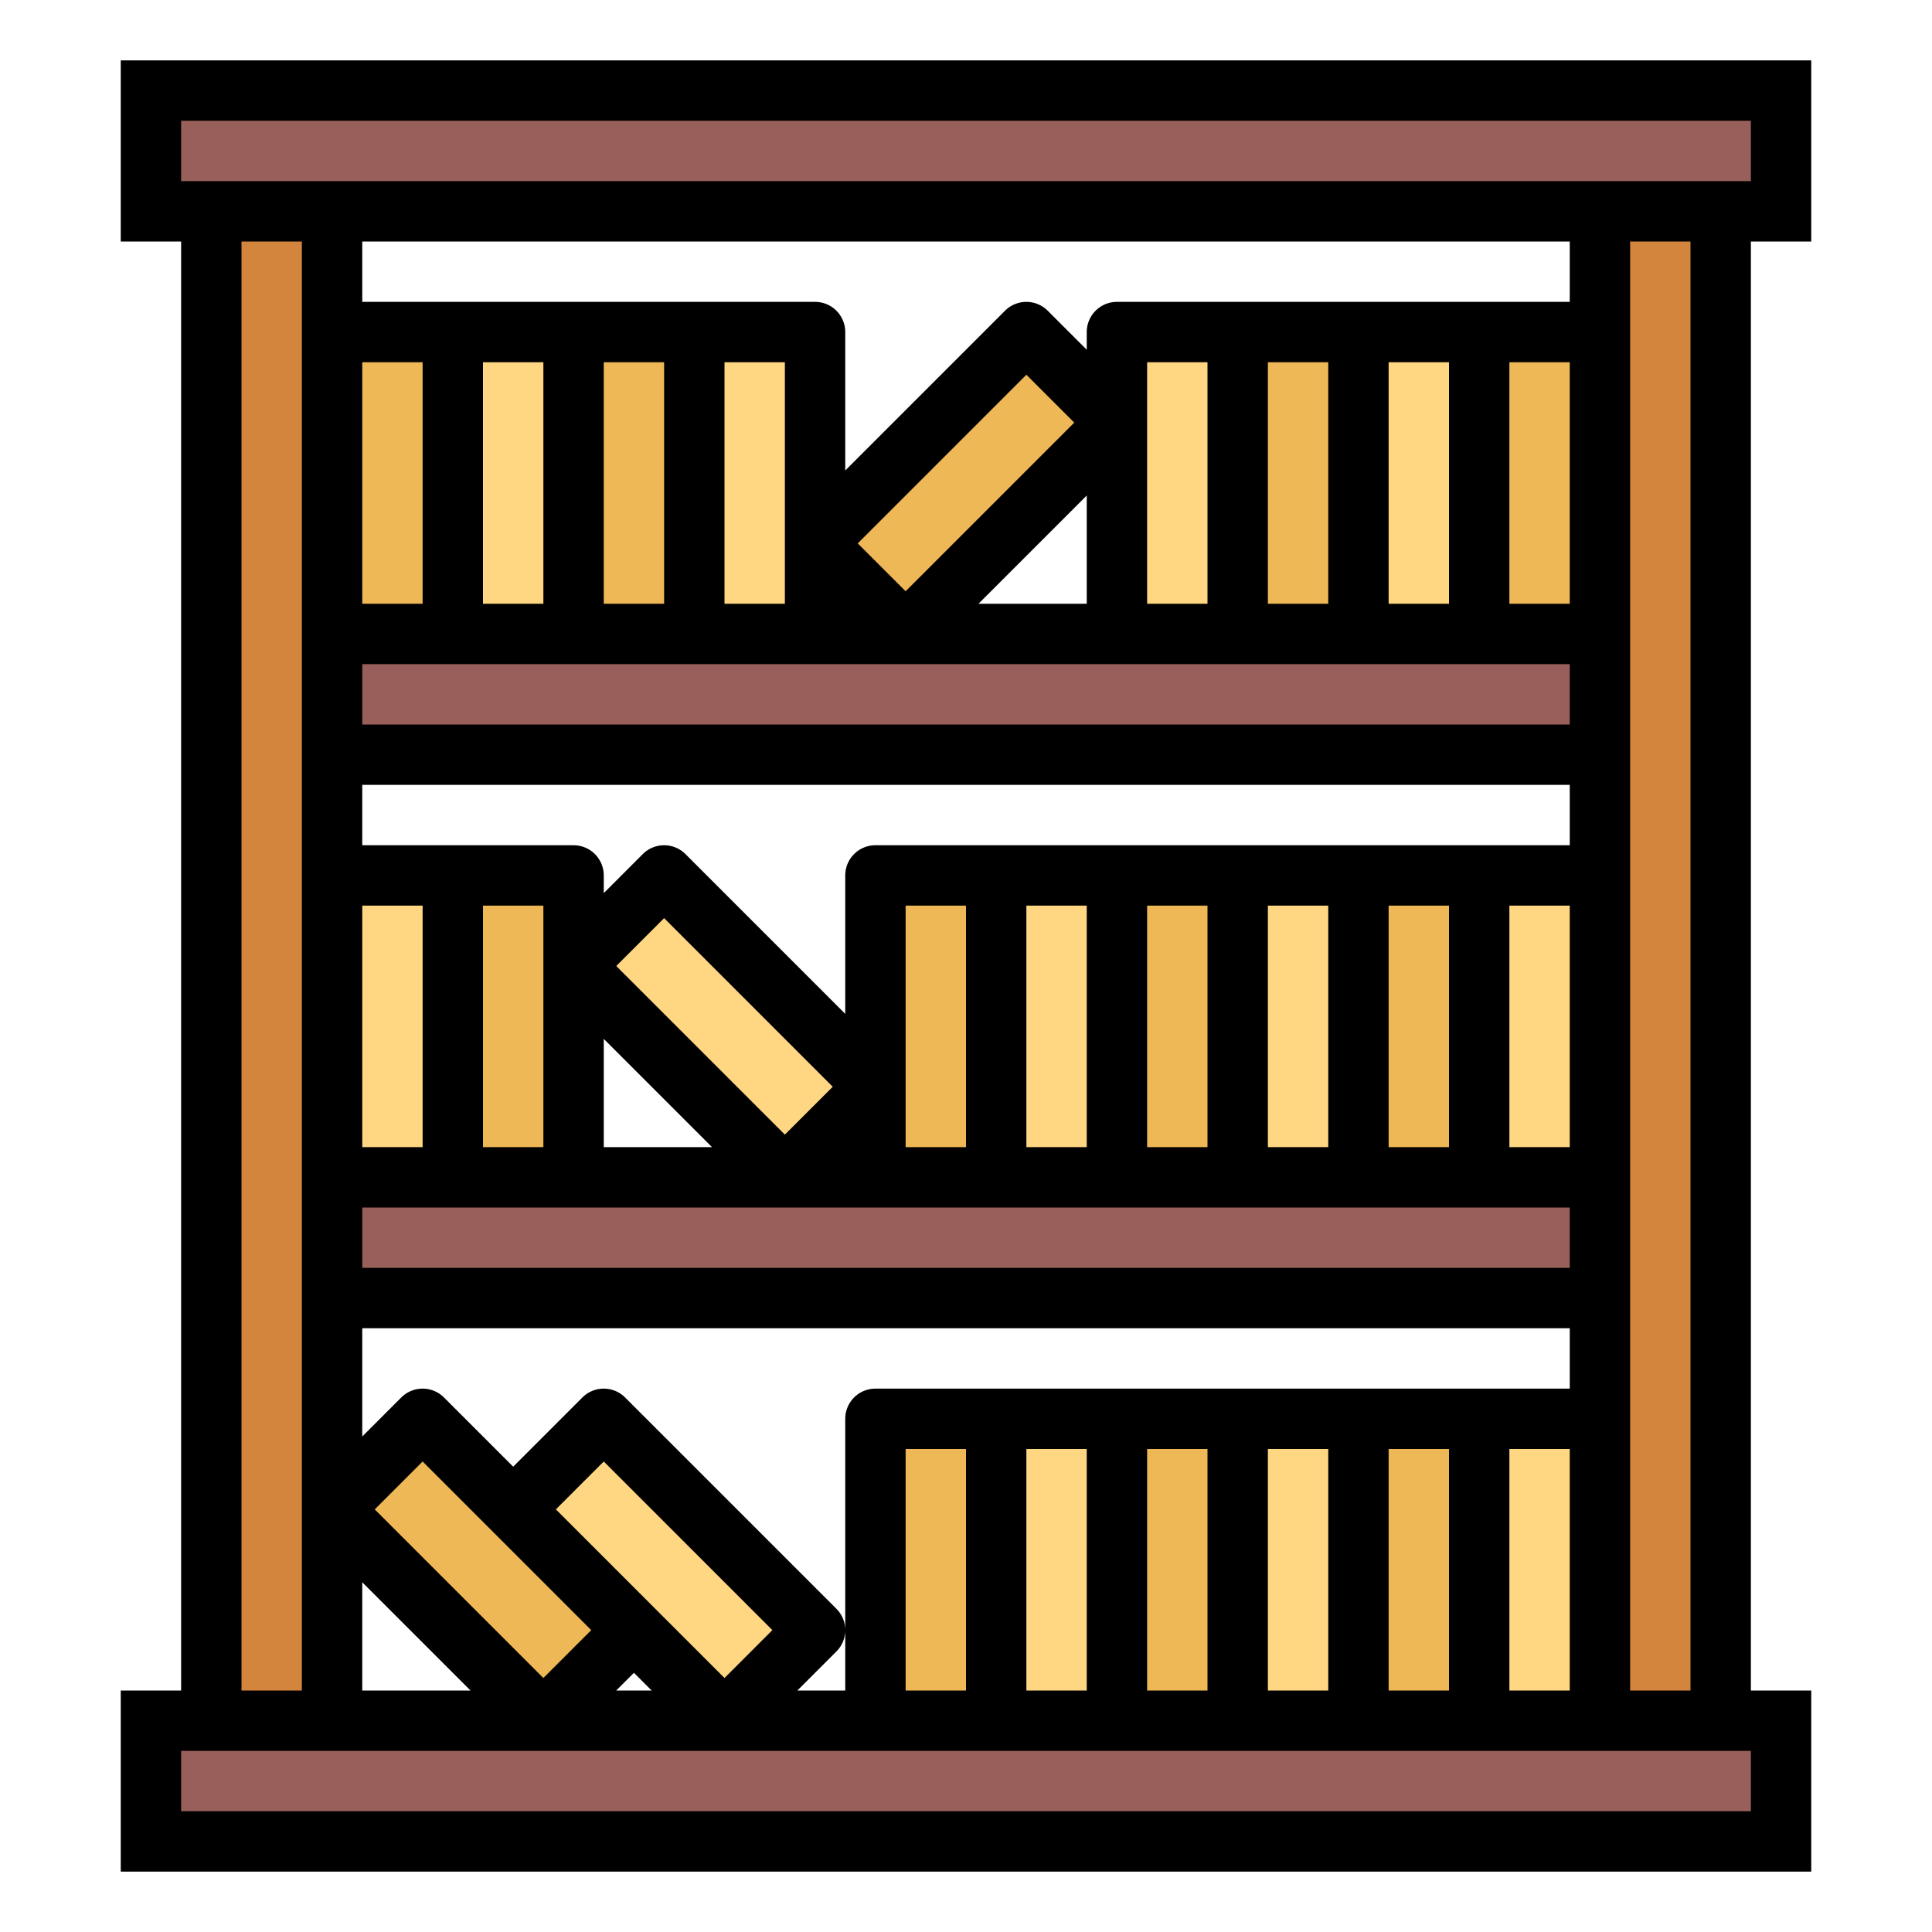 <?xml version="1.0"?><svg viewBox="0 0 64 64" xmlns="http://www.w3.org/2000/svg"><defs><style>.cls-1{fill:#d3843d;}.cls-2{fill:#995f5b;}.cls-3{fill:#efb856;}.cls-4{fill:#ffd782;}</style></defs><g id="Filledoutline"><rect class="cls-1" height="50" width="4" x="7" y="7"/><polygon class="cls-1" points="57 7 57 11 57 57 53 57 53 7 57 7"/><rect class="cls-2" height="4" width="54" x="5" y="57"/><rect class="cls-2" height="4" width="54" x="5" y="3"/><rect class="cls-2" height="4" width="42" x="11" y="21"/><rect class="cls-2" height="4" width="42" x="11" y="39"/><rect class="cls-3" height="10" width="4" x="11" y="11"/><rect class="cls-4" height="10" width="4" x="15" y="11"/><rect class="cls-3" height="10" width="4" x="19" y="11"/><rect class="cls-4" height="10" width="4" x="23" y="11"/><rect class="cls-4" height="10" width="4" x="37" y="11"/><rect class="cls-3" height="10" width="4" x="41" y="11"/><rect class="cls-4" height="10" width="4" x="45" y="11"/><rect class="cls-3" height="10" width="4" x="49" y="11"/><rect class="cls-3" height="4.243" transform="translate(-1.941 27.314) rotate(-45)" width="9.899" x="27.05" y="13.879"/><rect class="cls-4" height="9.899" transform="translate(-17.012 26.929) rotate(-45)" width="4.243" x="21.879" y="29.05"/><rect class="cls-4" height="9.899" transform="translate(-30.326 30.787) rotate(-45)" width="4.243" x="19.879" y="47.05"/><rect class="cls-3" height="9.899" transform="translate(-32.083 26.544) rotate(-45)" width="4.243" x="13.879" y="47.05"/><rect class="cls-4" height="10" width="4" x="11" y="29"/><rect class="cls-3" height="10" width="4" x="15" y="29"/><rect class="cls-4" height="10" width="4" x="33" y="29"/><rect class="cls-3" height="10" width="4" x="29" y="29"/><rect class="cls-3" height="10" width="4" x="37" y="29"/><rect class="cls-4" height="10" width="4" x="41" y="29"/><rect class="cls-3" height="10" width="4" x="45" y="29"/><rect class="cls-4" height="10" width="4" x="49" y="29"/><rect class="cls-4" height="10" width="4" x="33" y="47"/><rect class="cls-3" height="10" width="4" x="29" y="47"/><rect class="cls-3" height="10" width="4" x="37" y="47"/><rect class="cls-4" height="10" width="4" x="41" y="47"/><rect class="cls-3" height="10" width="4" x="45" y="47"/><rect class="cls-4" height="10" width="4" x="49" y="47"/><path d="M4,8H6V56H4v6H60V56H58V8h2V2H4ZM8,8h2V56H8ZM46,56V48h2v8Zm-4,0V48h2v8Zm-4,0V48h2v8Zm-4,0V48h2v8Zm-4,0V48h2v8Zm20-8h2v8H50Zm2-2H29a1,1,0,0,0-1,1v9H26.414l1.293-1.293a1.0 1,0,0,0,0-1.414l-7-7a1.0 1,0,0,0-1.414,0L17,48.586l-2.293-2.293a1.0 1,0,0,0-1.414,0L12,47.586V44H52ZM12,12h2v8H12Zm4,0h2v8H16Zm4,0h2v8H20Zm4,0h2v8H24Zm4.414,6L34,12.414,35.586,14,30,19.586ZM36,16.414V20H32.414ZM42,12h2v8H42Zm4,0h2v8H46ZM12,22H52v2H12Zm28-2H38V12h2ZM12,30h2v8H12Zm4,0h2v8H16Zm18,0h2v8H34Zm4,0h2v8H38Zm4,0h2v8H42Zm4,0h2v8H46ZM12,40H52v2H12Zm20-2H30V30h2Zm-6-.414L20.414,32,22,30.414,27.586,36ZM23.586,38H20V34.414ZM12,52.414,15.586,56H12Zm4.293-1.707L19.586,54,18,55.586,12.414,50,14,48.414ZM21.707,53.293,18.414,50,20,48.414,25.586,54,24,55.586ZM21,55.414,21.586,56H20.414ZM50,38V30h2v8Zm2-10H29a1,1,0,0,0-1,1v4.586l-5.293-5.293a1.0 1,0,0,0-1.414,0L20,29.586V29a1,1,0,0,0-1-1H12V26H52Zm-2-8V12h2v8Zm2-10H37a1,1,0,0,0-1,1v.586l-1.293-1.293a1.0 1,0,0,0-1.414,0L28,15.586V11a1,1,0,0,0-1-1H12V8H52Zm6,50H6V58H58Zm-2-4H54V8h2ZM6,4H58V6H6Z"/></g></svg>